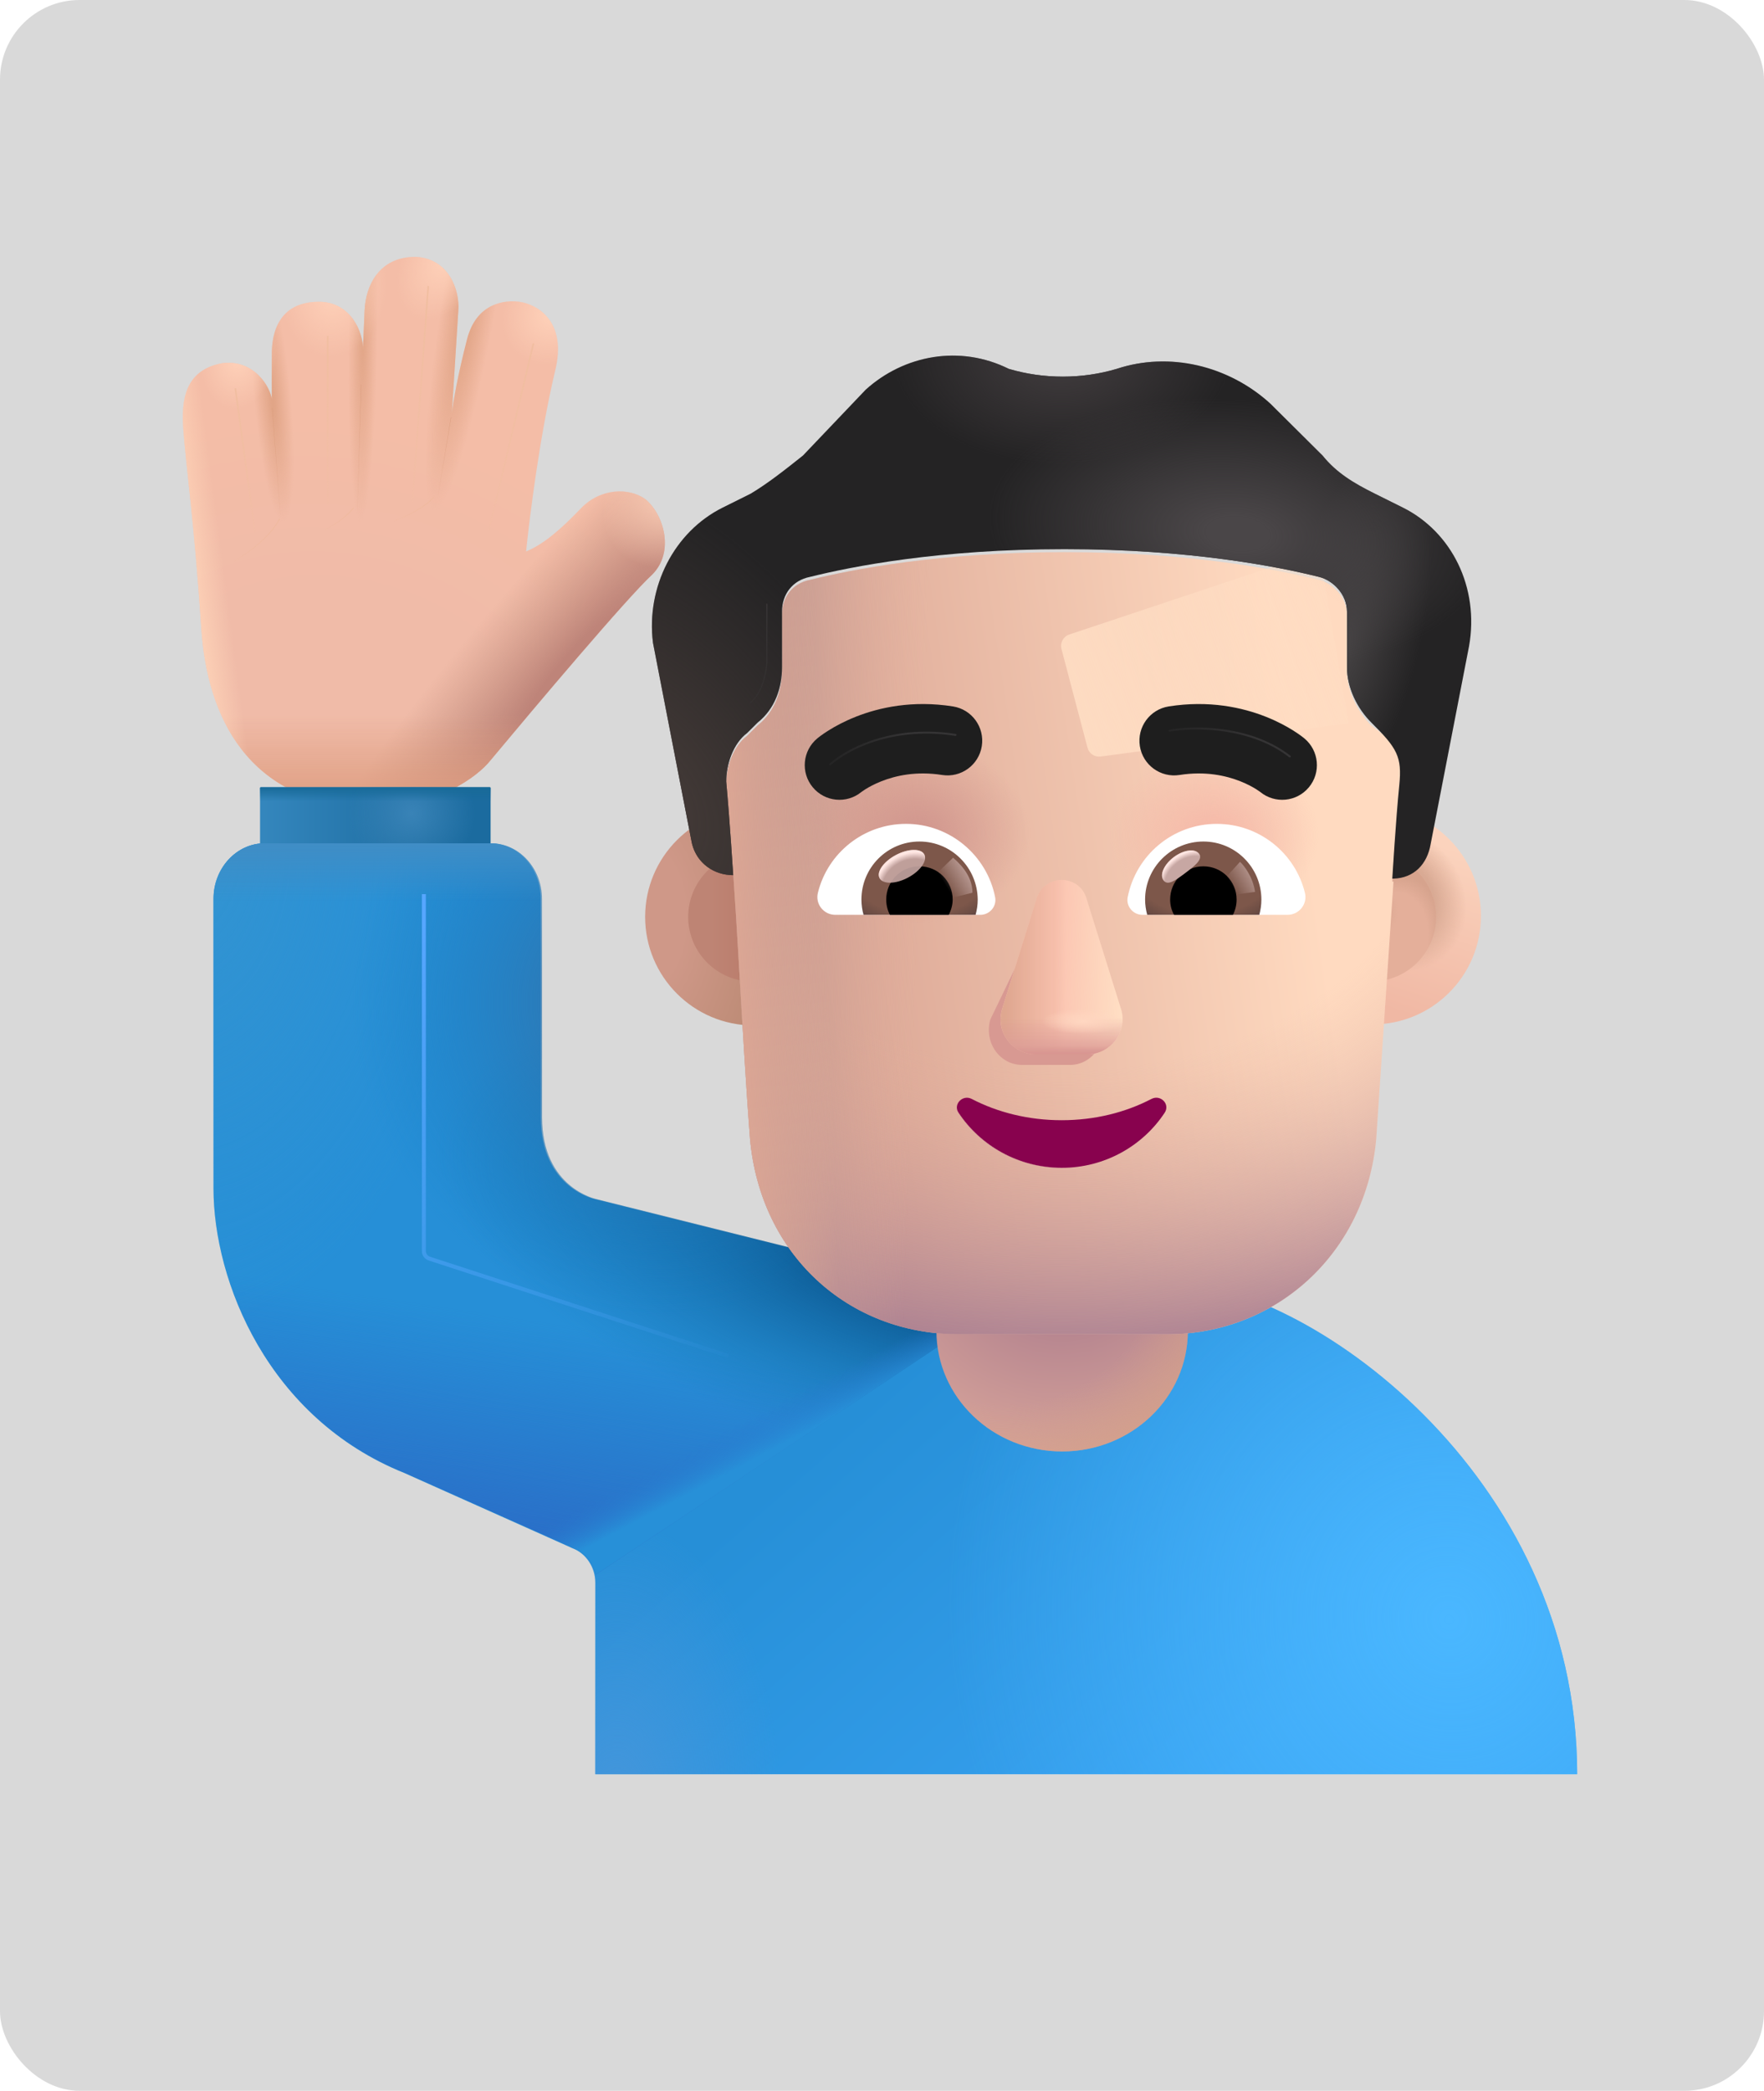 <svg width="443" height="525" viewBox="0 0 443 525" fill="none" xmlns="http://www.w3.org/2000/svg">
<rect width="443" height="525" rx="20" fill="#D9D9D9"/>
<path d="M50.536 157.637C48.818 131.212 46.669 116.96 46.025 107.579C45.541 100.535 46.347 92.916 55.8 91.197C64.018 90.177 67.939 97.41 68.261 100.274C68.225 97.517 68.261 90.931 68.261 89.21C68.261 86.309 68.368 75.782 80.078 75.782C88.346 75.782 91.303 83.857 91.088 87.652C91.232 86.256 91.4 81.969 91.572 77.93C91.825 71.972 95.031 64.331 104.57 64.503C112.788 65.04 115.473 72.935 115.097 77.93L113.486 103.604C113.808 101.026 114.893 94.463 117.299 85.181C119.706 75.9 126.946 75.284 130.458 75.782C134.941 76.417 142.554 80.745 139.374 93.292C135.593 109.19 133.019 129.654 132.123 138.463C136.581 136.636 140.955 132.79 145.897 127.633C150.838 122.477 158.089 122.37 162.171 125.431C166.844 129.459 169.345 138.731 163.813 144.263C157.454 150.107 134.54 177.331 123.154 190.938C120.003 194.949 109.447 202.969 92.431 202.969C62.138 201.68 51.986 179.923 50.536 157.637Z" fill="url(#paint0_radial_31_1497)"/>
<path d="M50.536 157.637C48.818 131.212 46.669 116.96 46.025 107.579C45.541 100.535 46.347 92.916 55.8 91.197C64.018 90.177 67.939 97.41 68.261 100.274C68.225 97.517 68.261 90.931 68.261 89.21C68.261 86.309 68.368 75.782 80.078 75.782C88.346 75.782 91.303 83.857 91.088 87.652C91.232 86.256 91.4 81.969 91.572 77.93C91.825 71.972 95.031 64.331 104.57 64.503C112.788 65.04 115.473 72.935 115.097 77.93L113.486 103.604C113.808 101.026 114.893 94.463 117.299 85.181C119.706 75.9 126.946 75.284 130.458 75.782C134.941 76.417 142.554 80.745 139.374 93.292C135.593 109.19 133.019 129.654 132.123 138.463C136.581 136.636 140.955 132.79 145.897 127.633C150.838 122.477 158.089 122.37 162.171 125.431C166.844 129.459 169.345 138.731 163.813 144.263C157.454 150.107 134.54 177.331 123.154 190.938C120.003 194.949 109.447 202.969 92.431 202.969C62.138 201.68 51.986 179.923 50.536 157.637Z" fill="url(#paint1_radial_31_1497)"/>
<path d="M50.536 157.637C48.818 131.212 46.669 116.96 46.025 107.579C45.541 100.535 46.347 92.916 55.8 91.197C64.018 90.177 67.939 97.41 68.261 100.274C68.225 97.517 68.261 90.931 68.261 89.21C68.261 86.309 68.368 75.782 80.078 75.782C88.346 75.782 91.303 83.857 91.088 87.652C91.232 86.256 91.4 81.969 91.572 77.93C91.825 71.972 95.031 64.331 104.57 64.503C112.788 65.04 115.473 72.935 115.097 77.93L113.486 103.604C113.808 101.026 114.893 94.463 117.299 85.181C119.706 75.9 126.946 75.284 130.458 75.782C134.941 76.417 142.554 80.745 139.374 93.292C135.593 109.19 133.019 129.654 132.123 138.463C136.581 136.636 140.955 132.79 145.897 127.633C150.838 122.477 158.089 122.37 162.171 125.431C166.844 129.459 169.345 138.731 163.813 144.263C157.454 150.107 134.54 177.331 123.154 190.938C120.003 194.949 109.447 202.969 92.431 202.969C62.138 201.68 51.986 179.923 50.536 157.637Z" fill="url(#paint2_linear_31_1497)"/>
<path d="M50.536 157.637C48.818 131.212 46.669 116.96 46.025 107.579C45.541 100.535 46.347 92.916 55.8 91.197C64.018 90.177 67.939 97.41 68.261 100.274C68.225 97.517 68.261 90.931 68.261 89.21C68.261 86.309 68.368 75.782 80.078 75.782C88.346 75.782 91.303 83.857 91.088 87.652C91.232 86.256 91.4 81.969 91.572 77.93C91.825 71.972 95.031 64.331 104.57 64.503C112.788 65.04 115.473 72.935 115.097 77.93L113.486 103.604C113.808 101.026 114.893 94.463 117.299 85.181C119.706 75.9 126.946 75.284 130.458 75.782C134.941 76.417 142.554 80.745 139.374 93.292C135.593 109.19 133.019 129.654 132.123 138.463C136.581 136.636 140.955 132.79 145.897 127.633C150.838 122.477 158.089 122.37 162.171 125.431C166.844 129.459 169.345 138.731 163.813 144.263C157.454 150.107 134.54 177.331 123.154 190.938C120.003 194.949 109.447 202.969 92.431 202.969C62.138 201.68 51.986 179.923 50.536 157.637Z" fill="url(#paint3_radial_31_1497)"/>
<path d="M50.536 157.637C48.818 131.212 46.669 116.96 46.025 107.579C45.541 100.535 46.347 92.916 55.8 91.197C64.018 90.177 67.939 97.41 68.261 100.274C68.225 97.517 68.261 90.931 68.261 89.21C68.261 86.309 68.368 75.782 80.078 75.782C88.346 75.782 91.303 83.857 91.088 87.652C91.232 86.256 91.4 81.969 91.572 77.93C91.825 71.972 95.031 64.331 104.57 64.503C112.788 65.04 115.473 72.935 115.097 77.93L113.486 103.604C113.808 101.026 114.893 94.463 117.299 85.181C119.706 75.9 126.946 75.284 130.458 75.782C134.941 76.417 142.554 80.745 139.374 93.292C135.593 109.19 133.019 129.654 132.123 138.463C136.581 136.636 140.955 132.79 145.897 127.633C150.838 122.477 158.089 122.37 162.171 125.431C166.844 129.459 169.345 138.731 163.813 144.263C157.454 150.107 134.54 177.331 123.154 190.938C120.003 194.949 109.447 202.969 92.431 202.969C62.138 201.68 51.986 179.923 50.536 157.637Z" fill="url(#paint4_radial_31_1497)"/>
<path d="M50.536 157.637C48.818 131.212 46.669 116.96 46.025 107.579C45.541 100.535 46.347 92.916 55.8 91.197C64.018 90.177 67.939 97.41 68.261 100.274C68.225 97.517 68.261 90.931 68.261 89.21C68.261 86.309 68.368 75.782 80.078 75.782C88.346 75.782 91.303 83.857 91.088 87.652C91.232 86.256 91.4 81.969 91.572 77.93C91.825 71.972 95.031 64.331 104.57 64.503C112.788 65.04 115.473 72.935 115.097 77.93L113.486 103.604C113.808 101.026 114.893 94.463 117.299 85.181C119.706 75.9 126.946 75.284 130.458 75.782C134.941 76.417 142.554 80.745 139.374 93.292C135.593 109.19 133.019 129.654 132.123 138.463C136.581 136.636 140.955 132.79 145.897 127.633C150.838 122.477 158.089 122.37 162.171 125.431C166.844 129.459 169.345 138.731 163.813 144.263C157.454 150.107 134.54 177.331 123.154 190.938C120.003 194.949 109.447 202.969 92.431 202.969C62.138 201.68 51.986 179.923 50.536 157.637Z" fill="url(#paint5_radial_31_1497)"/>
<path d="M50.536 157.637C48.818 131.212 46.669 116.96 46.025 107.579C45.541 100.535 46.347 92.916 55.8 91.197C64.018 90.177 67.939 97.41 68.261 100.274C68.225 97.517 68.261 90.931 68.261 89.21C68.261 86.309 68.368 75.782 80.078 75.782C88.346 75.782 91.303 83.857 91.088 87.652C91.232 86.256 91.4 81.969 91.572 77.93C91.825 71.972 95.031 64.331 104.57 64.503C112.788 65.04 115.473 72.935 115.097 77.93L113.486 103.604C113.808 101.026 114.893 94.463 117.299 85.181C119.706 75.9 126.946 75.284 130.458 75.782C134.941 76.417 142.554 80.745 139.374 93.292C135.593 109.19 133.019 129.654 132.123 138.463C136.581 136.636 140.955 132.79 145.897 127.633C150.838 122.477 158.089 122.37 162.171 125.431C166.844 129.459 169.345 138.731 163.813 144.263C157.454 150.107 134.54 177.331 123.154 190.938C120.003 194.949 109.447 202.969 92.431 202.969C62.138 201.68 51.986 179.923 50.536 157.637Z" fill="url(#paint6_radial_31_1497)"/>
<path d="M50.536 157.637C48.818 131.212 46.669 116.96 46.025 107.579C45.541 100.535 46.347 92.916 55.8 91.197C64.018 90.177 67.939 97.41 68.261 100.274C68.225 97.517 68.261 90.931 68.261 89.21C68.261 86.309 68.368 75.782 80.078 75.782C88.346 75.782 91.303 83.857 91.088 87.652C91.232 86.256 91.4 81.969 91.572 77.93C91.825 71.972 95.031 64.331 104.57 64.503C112.788 65.04 115.473 72.935 115.097 77.93L113.486 103.604C113.808 101.026 114.893 94.463 117.299 85.181C119.706 75.9 126.946 75.284 130.458 75.782C134.941 76.417 142.554 80.745 139.374 93.292C135.593 109.19 133.019 129.654 132.123 138.463C136.581 136.636 140.955 132.79 145.897 127.633C150.838 122.477 158.089 122.37 162.171 125.431C166.844 129.459 169.345 138.731 163.813 144.263C157.454 150.107 134.54 177.331 123.154 190.938C120.003 194.949 109.447 202.969 92.431 202.969C62.138 201.68 51.986 179.923 50.536 157.637Z" fill="url(#paint7_radial_31_1497)"/>
<path d="M50.536 157.637C48.818 131.212 46.669 116.96 46.025 107.579C45.541 100.535 46.347 92.916 55.8 91.197C64.018 90.177 67.939 97.41 68.261 100.274C68.225 97.517 68.261 90.931 68.261 89.21C68.261 86.309 68.368 75.782 80.078 75.782C88.346 75.782 91.303 83.857 91.088 87.652C91.232 86.256 91.4 81.969 91.572 77.93C91.825 71.972 95.031 64.331 104.57 64.503C112.788 65.04 115.473 72.935 115.097 77.93L113.486 103.604C113.808 101.026 114.893 94.463 117.299 85.181C119.706 75.9 126.946 75.284 130.458 75.782C134.941 76.417 142.554 80.745 139.374 93.292C135.593 109.19 133.019 129.654 132.123 138.463C136.581 136.636 140.955 132.79 145.897 127.633C150.838 122.477 158.089 122.37 162.171 125.431C166.844 129.459 169.345 138.731 163.813 144.263C157.454 150.107 134.54 177.331 123.154 190.938C120.003 194.949 109.447 202.969 92.431 202.969C62.138 201.68 51.986 179.923 50.536 157.637Z" fill="url(#paint8_radial_31_1497)"/>
<path d="M50.536 157.637C48.818 131.212 46.669 116.96 46.025 107.579C45.541 100.535 46.347 92.916 55.8 91.197C64.018 90.177 67.939 97.41 68.261 100.274C68.225 97.517 68.261 90.931 68.261 89.21C68.261 86.309 68.368 75.782 80.078 75.782C88.346 75.782 91.303 83.857 91.088 87.652C91.232 86.256 91.4 81.969 91.572 77.93C91.825 71.972 95.031 64.331 104.57 64.503C112.788 65.04 115.473 72.935 115.097 77.93L113.486 103.604C113.808 101.026 114.893 94.463 117.299 85.181C119.706 75.9 126.946 75.284 130.458 75.782C134.941 76.417 142.554 80.745 139.374 93.292C135.593 109.19 133.019 129.654 132.123 138.463C136.581 136.636 140.955 132.79 145.897 127.633C150.838 122.477 158.089 122.37 162.171 125.431C166.844 129.459 169.345 138.731 163.813 144.263C157.454 150.107 134.54 177.331 123.154 190.938C120.003 194.949 109.447 202.969 92.431 202.969C62.138 201.68 51.986 179.923 50.536 157.637Z" fill="url(#paint9_radial_31_1497)"/>
<path d="M50.536 157.637C48.818 131.212 46.669 116.96 46.025 107.579C45.541 100.535 46.347 92.916 55.8 91.197C64.018 90.177 67.939 97.41 68.261 100.274C68.225 97.517 68.261 90.931 68.261 89.21C68.261 86.309 68.368 75.782 80.078 75.782C88.346 75.782 91.303 83.857 91.088 87.652C91.232 86.256 91.4 81.969 91.572 77.93C91.825 71.972 95.031 64.331 104.57 64.503C112.788 65.04 115.473 72.935 115.097 77.93L113.486 103.604C113.808 101.026 114.893 94.463 117.299 85.181C119.706 75.9 126.946 75.284 130.458 75.782C134.941 76.417 142.554 80.745 139.374 93.292C135.593 109.19 133.019 129.654 132.123 138.463C136.581 136.636 140.955 132.79 145.897 127.633C150.838 122.477 158.089 122.37 162.171 125.431C166.844 129.459 169.345 138.731 163.813 144.263C157.454 150.107 134.54 177.331 123.154 190.938C120.003 194.949 109.447 202.969 92.431 202.969C62.138 201.68 51.986 179.923 50.536 157.637Z" fill="url(#paint10_radial_31_1497)"/>
<path d="M50.536 157.637C48.818 131.212 46.669 116.96 46.025 107.579C45.541 100.535 46.347 92.916 55.8 91.197C64.018 90.177 67.939 97.41 68.261 100.274C68.225 97.517 68.261 90.931 68.261 89.21C68.261 86.309 68.368 75.782 80.078 75.782C88.346 75.782 91.303 83.857 91.088 87.652C91.232 86.256 91.4 81.969 91.572 77.93C91.825 71.972 95.031 64.331 104.57 64.503C112.788 65.04 115.473 72.935 115.097 77.93L113.486 103.604C113.808 101.026 114.893 94.463 117.299 85.181C119.706 75.9 126.946 75.284 130.458 75.782C134.941 76.417 142.554 80.745 139.374 93.292C135.593 109.19 133.019 129.654 132.123 138.463C136.581 136.636 140.955 132.79 145.897 127.633C150.838 122.477 158.089 122.37 162.171 125.431C166.844 129.459 169.345 138.731 163.813 144.263C157.454 150.107 134.54 177.331 123.154 190.938C120.003 194.949 109.447 202.969 92.431 202.969C62.138 201.68 51.986 179.923 50.536 157.637Z" fill="url(#paint11_linear_31_1497)"/>
<g filter="url(#filter0_f_31_1497)">
<path d="M68.367 102.458L70.408 129.206" stroke="url(#paint12_linear_31_1497)" stroke-width="0.075" stroke-linecap="round"/>
</g>
<g filter="url(#filter1_f_31_1497)">
<path d="M90.711 96.55L89.744 128.132" stroke="url(#paint13_linear_31_1497)" stroke-width="0.075" stroke-linecap="round"/>
</g>
<g filter="url(#filter2_f_31_1497)">
<path d="M113.269 104.822L110.047 124.158" stroke="url(#paint14_linear_31_1497)" stroke-width="0.075" stroke-linecap="round"/>
</g>
<g filter="url(#filter3_f_31_1497)">
<path d="M59.1 97.5L64.041 133.701" stroke="url(#paint15_linear_31_1497)" stroke-width="0.4"/>
</g>
<g filter="url(#filter4_f_31_1497)">
<path d="M82.303 84.359V126.828" stroke="url(#paint16_linear_31_1497)" stroke-width="0.4"/>
</g>
<g filter="url(#filter5_f_31_1497)">
<path d="M107.547 71.828L103.573 126.058" stroke="url(#paint17_linear_31_1497)" stroke-width="0.4"/>
</g>
<g filter="url(#filter6_f_31_1497)">
<path d="M133.973 86.221L122.801 133.057" stroke="url(#paint18_linear_31_1497)" stroke-width="0.4"/>
</g>
<g filter="url(#filter7_f_31_1497)">
<path d="M58.993 140.791C60.497 139.932 67.479 135.581 70.165 130.371" stroke="url(#paint19_linear_31_1497)" stroke-width="0.2" stroke-linecap="round"/>
</g>
<g filter="url(#filter8_f_31_1497)">
<path d="M88.791 127.515C86.996 129.779 84.217 131.637 81.664 133.006" stroke="url(#paint20_linear_31_1497)" stroke-width="0.2" stroke-linecap="round"/>
</g>
<g filter="url(#filter9_f_31_1497)">
<path d="M108.852 124.879C107.058 127.143 101.961 129.832 99.061 130.692" stroke="url(#paint21_linear_31_1497)" stroke-width="0.2" stroke-linecap="round"/>
</g>
<path d="M65.305 197.878C65.305 197.767 65.395 197.678 65.505 197.678H123.006C123.116 197.678 123.206 197.767 123.206 197.878V223.996H65.305V197.878Z" fill="url(#paint22_linear_31_1497)"/>
<path d="M65.305 197.878C65.305 197.767 65.395 197.678 65.505 197.678H123.006C123.116 197.678 123.206 197.767 123.206 197.878V223.996H65.305V197.878Z" fill="url(#paint23_radial_31_1497)"/>
<path d="M65.305 197.878C65.305 197.767 65.395 197.678 65.505 197.678H123.006C123.116 197.678 123.206 197.767 123.206 197.878V223.996H65.305V197.878Z" fill="url(#paint24_linear_31_1497)"/>
<path d="M280.011 321.75H293.342C327.589 321.75 396.082 369.875 396.082 445.5H149.506V397.375C149.506 393.571 147.176 390.049 143.811 388.78L101.56 369.875C67.314 356.125 53.615 321.75 53.615 298.403V225.699C53.615 217.95 59.439 211.75 66.428 211.75L122.994 211.75C130.112 211.75 135.807 218.091 135.807 225.699V280.5C135.807 298.403 149.506 301.125 149.506 301.125L231.698 321.75H280.011Z" fill="url(#paint25_linear_31_1497)"/>
<path d="M280.011 321.75H293.342C327.589 321.75 396.082 369.875 396.082 445.5H149.506V397.375C149.506 393.571 147.176 390.049 143.811 388.78L101.56 369.875C67.314 356.125 53.615 321.75 53.615 298.403V225.699C53.615 217.95 59.439 211.75 66.428 211.75L122.994 211.75C130.112 211.75 135.807 218.091 135.807 225.699V280.5C135.807 298.403 149.506 301.125 149.506 301.125L231.698 321.75H280.011Z" fill="url(#paint26_radial_31_1497)"/>
<path d="M280.011 321.75H293.342C327.589 321.75 396.082 369.875 396.082 445.5H149.506V397.375C149.506 393.571 147.176 390.049 143.811 388.78L101.56 369.875C67.314 356.125 53.615 321.75 53.615 298.403V225.699C53.615 217.95 59.439 211.75 66.428 211.75L122.994 211.75C130.112 211.75 135.807 218.091 135.807 225.699V280.5C135.807 298.403 149.506 301.125 149.506 301.125L231.698 321.75H280.011Z" fill="url(#paint27_radial_31_1497)"/>
<path d="M257.913 323.254L149.649 395.377C148.997 392.386 146.924 389.822 144.149 388.78L101.74 369.875C67.365 356.125 53.615 321.75 53.615 298.403V225.699C53.615 217.95 59.461 211.75 66.476 211.75L123.253 211.75C130.399 211.75 136.115 218.091 136.115 225.699V280.5C136.115 298.403 149.865 301.125 149.865 301.125L232.365 321.75L257.913 323.254Z" fill="url(#paint28_linear_31_1497)"/>
<path d="M257.913 323.254L149.649 395.377C148.997 392.386 146.924 389.822 144.149 388.78L101.74 369.875C67.365 356.125 53.615 321.75 53.615 298.403V225.699C53.615 217.95 59.461 211.75 66.476 211.75L123.253 211.75C130.399 211.75 136.115 218.091 136.115 225.699V280.5C136.115 298.403 149.865 301.125 149.865 301.125L232.365 321.75L257.913 323.254Z" fill="url(#paint29_radial_31_1497)"/>
<path d="M257.913 323.254L149.649 395.377C148.997 392.386 146.924 389.822 144.149 388.78L101.74 369.875C67.365 356.125 53.615 321.75 53.615 298.403V225.699C53.615 217.95 59.461 211.75 66.476 211.75L123.253 211.75C130.399 211.75 136.115 218.091 136.115 225.699V280.5C136.115 298.403 149.865 301.125 149.865 301.125L232.365 321.75L257.913 323.254Z" fill="url(#paint30_radial_31_1497)"/>
<path d="M257.913 323.254L149.649 395.377C148.997 392.386 146.924 389.822 144.149 388.78L101.74 369.875C67.365 356.125 53.615 321.75 53.615 298.403V225.699C53.615 217.95 59.461 211.75 66.476 211.75L123.253 211.75C130.399 211.75 136.115 218.091 136.115 225.699V280.5C136.115 298.403 149.865 301.125 149.865 301.125L232.365 321.75L257.913 323.254Z" fill="url(#paint31_radial_31_1497)"/>
<path d="M257.913 323.254L149.649 395.377C148.997 392.386 146.924 389.822 144.149 388.78L101.74 369.875C67.365 356.125 53.615 321.75 53.615 298.403V225.699C53.615 217.95 59.461 211.75 66.476 211.75L123.253 211.75C130.399 211.75 136.115 218.091 136.115 225.699V280.5C136.115 298.403 149.865 301.125 149.865 301.125L232.365 321.75L257.913 323.254Z" fill="url(#paint32_linear_31_1497)"/>
<path d="M257.913 323.254L149.649 395.377C148.997 392.386 146.924 389.822 144.149 388.78L101.74 369.875C67.365 356.125 53.615 321.75 53.615 298.403V225.699C53.615 217.95 59.461 211.75 66.476 211.75L123.253 211.75C130.399 211.75 136.115 218.091 136.115 225.699V280.5C136.115 298.403 149.865 301.125 149.865 301.125L232.365 321.75L257.913 323.254Z" fill="url(#paint33_linear_31_1497)"/>
<path d="M266.741 364.454C249.309 364.454 235.168 350.904 235.168 334.2V298.457C235.168 281.753 249.309 268.204 266.741 268.204C284.173 268.204 298.313 281.753 298.313 298.457V334.2C298.313 350.904 284.173 364.454 266.741 364.454Z" fill="url(#paint34_radial_31_1497)"/>
<path d="M266.741 364.454C249.309 364.454 235.168 350.904 235.168 334.2V298.457C235.168 281.753 249.309 268.204 266.741 268.204C284.173 268.204 298.313 281.753 298.313 298.457V334.2C298.313 350.904 284.173 364.454 266.741 364.454Z" fill="url(#paint35_radial_31_1497)"/>
<g filter="url(#filter10_f_31_1497)">
<path d="M106.448 224.508L106.445 314.128C106.445 314.994 107.002 315.761 107.825 316.03L182.929 340.502" stroke="url(#paint36_linear_31_1497)"/>
</g>
<g filter="url(#filter11_i_31_1497)">
<circle cx="189.075" cy="230.228" r="27.258" fill="url(#paint37_radial_31_1497)"/>
</g>
<g filter="url(#filter12_f_31_1497)">
<circle cx="189.077" cy="230.228" r="16.245" fill="url(#paint38_linear_31_1497)"/>
</g>
<g filter="url(#filter13_i_31_1497)">
<circle cx="344.406" cy="230.228" r="27.258" fill="url(#paint39_linear_31_1497)"/>
<circle cx="344.406" cy="230.228" r="27.258" fill="url(#paint40_radial_31_1497)"/>
</g>
<g filter="url(#filter14_f_31_1497)">
<circle cx="344.406" cy="230.228" r="16.245" fill="#E4AF9A"/>
<circle cx="344.406" cy="230.228" r="16.245" fill="url(#paint41_radial_31_1497)"/>
<circle cx="344.406" cy="230.228" r="16.245" fill="url(#paint42_radial_31_1497)"/>
</g>
<g filter="url(#filter15_i_31_1497)">
<path d="M182.38 196.739C182.38 192.385 184.132 187.16 187.635 184.548L190.262 181.935C194.641 178.452 196.393 173.227 196.393 168.002V154.069C196.393 149.715 199.02 146.232 203.399 145.361C213.909 142.748 235.804 138.394 267.333 138.394C298.862 138.394 320.757 142.748 331.266 145.361C334.77 146.232 338.273 149.715 338.273 154.069V168.002C338.273 173.227 340.9 178.452 344.403 181.935C352.601 187.68 352.091 190.839 351.41 197.61C350.534 206.318 349.658 221.122 349.658 221.122C349.757 221.122 349.856 221.121 349.954 221.118L345.613 285.75C342.992 314.643 320.278 334.781 293.195 334.781H240.778C212.822 334.781 190.981 314.643 188.36 285.75C186.084 256.092 185.087 226.346 182.38 196.739Z" fill="url(#paint43_linear_31_1497)"/>
<path d="M182.38 196.739C182.38 192.385 184.132 187.16 187.635 184.548L190.262 181.935C194.641 178.452 196.393 173.227 196.393 168.002V154.069C196.393 149.715 199.02 146.232 203.399 145.361C213.909 142.748 235.804 138.394 267.333 138.394C298.862 138.394 320.757 142.748 331.266 145.361C334.77 146.232 338.273 149.715 338.273 154.069V168.002C338.273 173.227 340.9 178.452 344.403 181.935C352.601 187.68 352.091 190.839 351.41 197.61C350.534 206.318 349.658 221.122 349.658 221.122C349.757 221.122 349.856 221.121 349.954 221.118L345.613 285.75C342.992 314.643 320.278 334.781 293.195 334.781H240.778C212.822 334.781 190.981 314.643 188.36 285.75C186.084 256.092 185.087 226.346 182.38 196.739Z" fill="url(#paint44_radial_31_1497)"/>
<path d="M182.38 196.739C182.38 192.385 184.132 187.16 187.635 184.548L190.262 181.935C194.641 178.452 196.393 173.227 196.393 168.002V154.069C196.393 149.715 199.02 146.232 203.399 145.361C213.909 142.748 235.804 138.394 267.333 138.394C298.862 138.394 320.757 142.748 331.266 145.361C334.77 146.232 338.273 149.715 338.273 154.069V168.002C338.273 173.227 340.9 178.452 344.403 181.935C352.601 187.68 352.091 190.839 351.41 197.61C350.534 206.318 349.658 221.122 349.658 221.122C349.757 221.122 349.856 221.121 349.954 221.118L345.613 285.75C342.992 314.643 320.278 334.781 293.195 334.781H240.778C212.822 334.781 190.981 314.643 188.36 285.75C186.084 256.092 185.087 226.346 182.38 196.739Z" fill="url(#paint45_linear_31_1497)"/>
<path d="M182.38 196.739C182.38 192.385 184.132 187.16 187.635 184.548L190.262 181.935C194.641 178.452 196.393 173.227 196.393 168.002V154.069C196.393 149.715 199.02 146.232 203.399 145.361C213.909 142.748 235.804 138.394 267.333 138.394C298.862 138.394 320.757 142.748 331.266 145.361C334.77 146.232 338.273 149.715 338.273 154.069V168.002C338.273 173.227 340.9 178.452 344.403 181.935C352.601 187.68 352.091 190.839 351.41 197.61C350.534 206.318 349.658 221.122 349.658 221.122C349.757 221.122 349.856 221.121 349.954 221.118L345.613 285.75C342.992 314.643 320.278 334.781 293.195 334.781H240.778C212.822 334.781 190.981 314.643 188.36 285.75C186.084 256.092 185.087 226.346 182.38 196.739Z" fill="url(#paint46_linear_31_1497)"/>
<path d="M182.38 196.739C182.38 192.385 184.132 187.16 187.635 184.548L190.262 181.935C194.641 178.452 196.393 173.227 196.393 168.002V154.069C196.393 149.715 199.02 146.232 203.399 145.361C213.909 142.748 235.804 138.394 267.333 138.394C298.862 138.394 320.757 142.748 331.266 145.361C334.77 146.232 338.273 149.715 338.273 154.069V168.002C338.273 173.227 340.9 178.452 344.403 181.935C352.601 187.68 352.091 190.839 351.41 197.61C350.534 206.318 349.658 221.122 349.658 221.122C349.757 221.122 349.856 221.121 349.954 221.118L345.613 285.75C342.992 314.643 320.278 334.781 293.195 334.781H240.778C212.822 334.781 190.981 314.643 188.36 285.75C186.084 256.092 185.087 226.346 182.38 196.739Z" fill="url(#paint47_radial_31_1497)"/>
<path d="M182.38 196.739C182.38 192.385 184.132 187.16 187.635 184.548L190.262 181.935C194.641 178.452 196.393 173.227 196.393 168.002V154.069C196.393 149.715 199.02 146.232 203.399 145.361C213.909 142.748 235.804 138.394 267.333 138.394C298.862 138.394 320.757 142.748 331.266 145.361C334.77 146.232 338.273 149.715 338.273 154.069V168.002C338.273 173.227 340.9 178.452 344.403 181.935C352.601 187.68 352.091 190.839 351.41 197.61C350.534 206.318 349.658 221.122 349.658 221.122C349.757 221.122 349.856 221.121 349.954 221.118L345.613 285.75C342.992 314.643 320.278 334.781 293.195 334.781H240.778C212.822 334.781 190.981 314.643 188.36 285.75C186.084 256.092 185.087 226.346 182.38 196.739Z" fill="url(#paint48_radial_31_1497)"/>
</g>
<g filter="url(#filter16_f_31_1497)">
<path d="M266.569 162.94L273.112 187.756C273.497 189.218 274.911 190.165 276.411 189.964L338.7 181.624L331.313 138.394L268.521 159.329C267.02 159.829 266.166 161.41 266.569 162.94Z" fill="url(#paint49_linear_31_1497)"/>
</g>
<g filter="url(#filter17_i_31_1497)">
<path d="M345.278 124.462L352.284 127.946C364.546 134.041 371.552 147.974 368.925 162.778L359.291 212.415C358.432 217.541 355.043 220.991 349.953 221.119C349.855 221.122 349.756 221.122 349.657 221.122C349.657 221.122 350.533 206.318 351.409 197.61C352.12 190.539 350.885 188.382 344.402 181.936C340.899 178.452 338.272 173.228 338.272 168.003V154.07C338.272 149.716 334.768 146.232 331.265 145.361C320.756 142.749 298.861 138.395 267.332 138.395C235.803 138.395 213.908 142.749 203.398 145.361C199.019 146.232 196.392 149.716 196.392 154.07V168.003C196.392 173.228 194.64 178.452 190.261 181.936L187.634 184.548C184.13 187.161 182.379 192.385 182.379 196.74C183.255 206.318 184.13 220.251 184.13 220.251C183.861 220.251 183.594 220.242 183.329 220.224C178.436 219.89 174.452 216.501 173.621 211.544L163.987 161.907C162.235 147.974 169.242 134.041 181.503 127.946L188.509 124.462C192.888 121.85 197.267 118.367 201.646 114.884L217.411 98.338C227.045 89.63 241.058 87.017 253.319 93.113C262.077 95.726 271.711 95.726 280.469 93.113C293.606 88.759 308.494 92.242 319.004 101.821L332.141 114.883C335.644 119.238 340.023 121.85 345.278 124.462Z" fill="#242324"/>
<path d="M345.278 124.462L352.284 127.946C364.546 134.041 371.552 147.974 368.925 162.778L359.291 212.415C358.432 217.541 355.043 220.991 349.953 221.119C349.855 221.122 349.756 221.122 349.657 221.122C349.657 221.122 350.533 206.318 351.409 197.61C352.12 190.539 350.885 188.382 344.402 181.936C340.899 178.452 338.272 173.228 338.272 168.003V154.07C338.272 149.716 334.768 146.232 331.265 145.361C320.756 142.749 298.861 138.395 267.332 138.395C235.803 138.395 213.908 142.749 203.398 145.361C199.019 146.232 196.392 149.716 196.392 154.07V168.003C196.392 173.228 194.64 178.452 190.261 181.936L187.634 184.548C184.13 187.161 182.379 192.385 182.379 196.74C183.255 206.318 184.13 220.251 184.13 220.251C183.861 220.251 183.594 220.242 183.329 220.224C178.436 219.89 174.452 216.501 173.621 211.544L163.987 161.907C162.235 147.974 169.242 134.041 181.503 127.946L188.509 124.462C192.888 121.85 197.267 118.367 201.646 114.884L217.411 98.338C227.045 89.63 241.058 87.017 253.319 93.113C262.077 95.726 271.711 95.726 280.469 93.113C293.606 88.759 308.494 92.242 319.004 101.821L332.141 114.883C335.644 119.238 340.023 121.85 345.278 124.462Z" fill="url(#paint50_radial_31_1497)"/>
<path d="M345.278 124.462L352.284 127.946C364.546 134.041 371.552 147.974 368.925 162.778L359.291 212.415C358.432 217.541 355.043 220.991 349.953 221.119C349.855 221.122 349.756 221.122 349.657 221.122C349.657 221.122 350.533 206.318 351.409 197.61C352.12 190.539 350.885 188.382 344.402 181.936C340.899 178.452 338.272 173.228 338.272 168.003V154.07C338.272 149.716 334.768 146.232 331.265 145.361C320.756 142.749 298.861 138.395 267.332 138.395C235.803 138.395 213.908 142.749 203.398 145.361C199.019 146.232 196.392 149.716 196.392 154.07V168.003C196.392 173.228 194.64 178.452 190.261 181.936L187.634 184.548C184.13 187.161 182.379 192.385 182.379 196.74C183.255 206.318 184.13 220.251 184.13 220.251C183.861 220.251 183.594 220.242 183.329 220.224C178.436 219.89 174.452 216.501 173.621 211.544L163.987 161.907C162.235 147.974 169.242 134.041 181.503 127.946L188.509 124.462C192.888 121.85 197.267 118.367 201.646 114.884L217.411 98.338C227.045 89.63 241.058 87.017 253.319 93.113C262.077 95.726 271.711 95.726 280.469 93.113C293.606 88.759 308.494 92.242 319.004 101.821L332.141 114.883C335.644 119.238 340.023 121.85 345.278 124.462Z" fill="url(#paint51_radial_31_1497)"/>
<path d="M345.278 124.462L352.284 127.946C364.546 134.041 371.552 147.974 368.925 162.778L359.291 212.415C358.432 217.541 355.043 220.991 349.953 221.119C349.855 221.122 349.756 221.122 349.657 221.122C349.657 221.122 350.533 206.318 351.409 197.61C352.12 190.539 350.885 188.382 344.402 181.936C340.899 178.452 338.272 173.228 338.272 168.003V154.07C338.272 149.716 334.768 146.232 331.265 145.361C320.756 142.749 298.861 138.395 267.332 138.395C235.803 138.395 213.908 142.749 203.398 145.361C199.019 146.232 196.392 149.716 196.392 154.07V168.003C196.392 173.228 194.64 178.452 190.261 181.936L187.634 184.548C184.13 187.161 182.379 192.385 182.379 196.74C183.255 206.318 184.13 220.251 184.13 220.251C183.861 220.251 183.594 220.242 183.329 220.224C178.436 219.89 174.452 216.501 173.621 211.544L163.987 161.907C162.235 147.974 169.242 134.041 181.503 127.946L188.509 124.462C192.888 121.85 197.267 118.367 201.646 114.884L217.411 98.338C227.045 89.63 241.058 87.017 253.319 93.113C262.077 95.726 271.711 95.726 280.469 93.113C293.606 88.759 308.494 92.242 319.004 101.821L332.141 114.883C335.644 119.238 340.023 121.85 345.278 124.462Z" fill="url(#paint52_radial_31_1497)"/>
<path d="M345.278 124.462L352.284 127.946C364.546 134.041 371.552 147.974 368.925 162.778L359.291 212.415C358.432 217.541 355.043 220.991 349.953 221.119C349.855 221.122 349.756 221.122 349.657 221.122C349.657 221.122 350.533 206.318 351.409 197.61C352.12 190.539 350.885 188.382 344.402 181.936C340.899 178.452 338.272 173.228 338.272 168.003V154.07C338.272 149.716 334.768 146.232 331.265 145.361C320.756 142.749 298.861 138.395 267.332 138.395C235.803 138.395 213.908 142.749 203.398 145.361C199.019 146.232 196.392 149.716 196.392 154.07V168.003C196.392 173.228 194.64 178.452 190.261 181.936L187.634 184.548C184.13 187.161 182.379 192.385 182.379 196.74C183.255 206.318 184.13 220.251 184.13 220.251C183.861 220.251 183.594 220.242 183.329 220.224C178.436 219.89 174.452 216.501 173.621 211.544L163.987 161.907C162.235 147.974 169.242 134.041 181.503 127.946L188.509 124.462C192.888 121.85 197.267 118.367 201.646 114.884L217.411 98.338C227.045 89.63 241.058 87.017 253.319 93.113C262.077 95.726 271.711 95.726 280.469 93.113C293.606 88.759 308.494 92.242 319.004 101.821L332.141 114.883C335.644 119.238 340.023 121.85 345.278 124.462Z" fill="url(#paint53_radial_31_1497)"/>
</g>
<g filter="url(#filter18_f_31_1497)">
<path d="M262.101 228.232L248.707 255.983C247.047 261.691 251.032 267.399 256.677 267.399H268.714C274.359 267.399 278.343 261.603 276.683 255.983L268.548 228.232C266.804 222.085 263.928 222.085 262.101 228.232Z" fill="#D89992"/>
</g>
<g filter="url(#filter19_f_31_1497)">
<path d="M260.357 225.57L251.681 253.321C249.911 259.029 254.16 264.737 260.18 264.737H273.016C279.036 264.737 283.286 258.941 281.515 253.321L272.839 225.57C270.98 219.423 262.305 219.423 260.357 225.57Z" fill="#FBC4B1"/>
<path d="M260.357 225.57L251.681 253.321C249.911 259.029 254.16 264.737 260.18 264.737H273.016C279.036 264.737 283.286 258.941 281.515 253.321L272.839 225.57C270.98 219.423 262.305 219.423 260.357 225.57Z" fill="url(#paint54_linear_31_1497)"/>
<path d="M260.357 225.57L251.681 253.321C249.911 259.029 254.16 264.737 260.18 264.737H273.016C279.036 264.737 283.286 258.941 281.515 253.321L272.839 225.57C270.98 219.423 262.305 219.423 260.357 225.57Z" fill="url(#paint55_linear_31_1497)"/>
<path d="M260.357 225.57L251.681 253.321C249.911 259.029 254.16 264.737 260.18 264.737H273.016C279.036 264.737 283.286 258.941 281.515 253.321L272.839 225.57C270.98 219.423 262.305 219.423 260.357 225.57Z" fill="url(#paint56_linear_31_1497)"/>
<path d="M260.357 225.57L251.681 253.321C249.911 259.029 254.16 264.737 260.18 264.737H273.016C279.036 264.737 283.286 258.941 281.515 253.321L272.839 225.57C270.98 219.423 262.305 219.423 260.357 225.57Z" fill="url(#paint57_radial_31_1497)"/>
</g>
<path d="M260.357 225.57L251.681 253.321C249.911 259.029 254.16 264.737 260.18 264.737H273.016C279.036 264.737 283.286 258.941 281.515 253.321L272.839 225.57C270.98 219.423 262.305 219.423 260.357 225.57Z" fill="url(#paint58_linear_31_1497)"/>
<path d="M244.005 275.926L244.005 275.926L244.004 275.926C242.864 275.346 241.681 275.699 240.963 276.454C240.246 277.21 239.99 278.373 240.709 279.411C246.186 287.71 255.728 293.242 266.597 293.242C277.467 293.242 287.009 287.709 292.485 279.41C293.204 278.332 292.95 277.169 292.231 276.424C291.513 275.678 290.33 275.347 289.19 275.926L289.19 275.926C282.653 279.334 274.956 281.282 266.597 281.282C258.321 281.282 250.542 279.334 244.005 275.926Z" fill="#88024E" stroke="url(#paint59_linear_31_1497)" stroke-width="0.1"/>
<g filter="url(#filter20_i_31_1497)">
<path d="M327.329 185.817L327.309 185.801L327.278 185.776L327.205 185.716L327.009 185.56C326.857 185.441 326.661 185.291 326.422 185.116C325.946 184.767 325.296 184.315 324.481 183.805C322.855 182.787 320.547 181.518 317.628 180.364C311.766 178.046 303.396 176.18 293.256 177.781C288.502 178.531 285.257 182.993 286.007 187.747C286.758 192.501 291.22 195.746 295.974 194.995C302.469 193.97 307.67 195.167 311.22 196.571C313.007 197.277 314.365 198.033 315.229 198.574C315.659 198.844 315.96 199.056 316.123 199.175C316.191 199.225 316.234 199.258 316.252 199.272C319.948 202.285 325.39 201.768 328.451 198.095C331.532 194.398 331.026 188.898 327.329 185.817Z" fill="#1E1E1E"/>
</g>
<g filter="url(#filter21_i_31_1497)">
<path d="M204.984 185.823L204.997 185.812L205.011 185.801L205.041 185.776L205.114 185.716L205.31 185.56C205.462 185.441 205.658 185.291 205.897 185.116C206.374 184.767 207.024 184.315 207.839 183.805C209.464 182.787 211.772 181.518 214.692 180.364C220.553 178.046 228.923 176.18 239.064 177.781C243.817 178.531 247.062 182.993 246.312 187.747C245.561 192.501 241.099 195.746 236.346 194.995C229.851 193.97 224.65 195.167 221.099 196.571C219.313 197.277 217.954 198.033 217.09 198.574C216.66 198.844 216.359 199.056 216.197 199.175C216.129 199.224 216.086 199.258 216.067 199.272C212.371 202.285 206.929 201.768 203.869 198.095C200.788 194.398 201.287 188.903 204.984 185.823Z" fill="#1E1E1E"/>
</g>
<path d="M305.584 206.869C316.245 206.869 325.251 214.219 327.701 224.152C328.429 227 326.244 229.715 323.33 229.715H286.91C284.592 229.715 282.738 227.596 283.202 225.278C285.254 214.815 294.459 206.869 305.584 206.869Z" fill="white"/>
<path d="M302.207 211.305C310.286 211.305 316.776 217.861 316.776 225.873C316.776 227.198 316.577 228.522 316.246 229.714H288.103C287.772 228.456 287.573 227.198 287.573 225.873C287.573 217.861 294.129 211.305 302.207 211.305Z" fill="url(#paint60_radial_31_1497)"/>
<path d="M293.864 225.874C293.864 221.239 297.572 217.531 302.207 217.531C306.843 217.531 310.551 221.239 310.551 225.874C310.551 227.265 310.22 228.589 309.624 229.715H294.857C294.195 228.589 293.864 227.265 293.864 225.874Z" fill="black"/>
<g filter="url(#filter22_f_31_1497)">
<path d="M301.136 214.386C302.174 215.774 300.005 217.466 297.538 219.311C295.071 221.155 293.241 222.453 292.203 221.065C291.165 219.677 292.324 217.056 294.791 215.212C297.257 213.368 300.098 212.998 301.136 214.386Z" fill="#C7A7A3"/>
<path d="M301.136 214.386C302.174 215.774 300.005 217.466 297.538 219.311C295.071 221.155 293.241 222.453 292.203 221.065C291.165 219.677 292.324 217.056 294.791 215.212C297.257 213.368 300.098 212.998 301.136 214.386Z" fill="url(#paint61_radial_31_1497)"/>
</g>
<g filter="url(#filter23_f_31_1497)">
<path d="M315.183 223.956C314.645 220.19 312.441 217.351 311.406 216.403L307.164 221.059L309.078 224.784L315.183 223.956Z" fill="url(#paint62_linear_31_1497)"/>
</g>
<path d="M227.526 206.867C216.864 206.867 207.857 214.218 205.407 224.151C204.679 226.999 206.864 229.714 209.778 229.714H246.2C248.518 229.714 250.372 227.595 249.909 225.277C247.856 214.814 238.585 206.867 227.526 206.867Z" fill="white"/>
<path d="M230.903 211.305C222.824 211.305 216.334 217.861 216.334 225.874C216.334 227.199 216.533 228.523 216.864 229.715H245.008C245.339 228.457 245.538 227.199 245.538 225.874C245.472 217.861 238.982 211.305 230.903 211.305Z" fill="url(#paint63_radial_31_1497)"/>
<path d="M239.247 225.873C239.247 221.238 235.539 217.529 230.903 217.529C226.268 217.529 222.559 221.238 222.559 225.873C222.559 227.264 222.89 228.588 223.486 229.714H238.254C238.85 228.588 239.247 227.264 239.247 225.873Z" fill="black"/>
<g filter="url(#filter24_f_31_1497)">
<path d="M244.212 224.162C244.212 219.454 240.384 216.316 239.349 215.367L234.641 219.92L237.538 225.818L244.212 224.162Z" fill="url(#paint64_linear_31_1497)"/>
</g>
<g filter="url(#filter25_f_31_1497)">
<ellipse cx="226.507" cy="217.53" rx="6.36" ry="3.219" transform="rotate(-27.914 226.507 217.53)" fill="#C7A7A3" fill-opacity="0.9"/>
<ellipse cx="226.507" cy="217.53" rx="6.36" ry="3.219" transform="rotate(-27.914 226.507 217.53)" fill="url(#paint65_radial_31_1497)"/>
</g>
<g filter="url(#filter26_f_31_1497)">
<path d="M293.711 183.457C300.733 182.228 314.427 182.579 323.907 189.953" stroke="url(#paint66_linear_31_1497)" stroke-width="0.5" stroke-linecap="round"/>
</g>
<g filter="url(#filter27_f_31_1497)">
<path d="M208.49 191.924C213.832 187.203 225.496 182.231 239.956 184.536" stroke="url(#paint67_linear_31_1497)" stroke-width="0.5" stroke-linecap="round"/>
</g>
<g filter="url(#filter28_f_31_1497)">
<path d="M192.587 151.671V166.326C192.459 168.752 191.437 174.18 188.372 176.479" stroke="url(#paint68_linear_31_1497)" stroke-width="0.25" stroke-linecap="round"/>
</g>
<defs>
<filter id="filter0_f_31_1497" x="68.23" y="102.321" width="2.316" height="27.023" filterUnits="userSpaceOnUse" color-interpolation-filters="sRGB">
<feFlood flood-opacity="0" result="BackgroundImageFix"/>
<feBlend mode="normal" in="SourceGraphic" in2="BackgroundImageFix" result="shape"/>
<feGaussianBlur stdDeviation="0.05" result="effect1_foregroundBlur_31_1497"/>
</filter>
<filter id="filter1_f_31_1497" x="89.606" y="96.413" width="1.242" height="31.857" filterUnits="userSpaceOnUse" color-interpolation-filters="sRGB">
<feFlood flood-opacity="0" result="BackgroundImageFix"/>
<feBlend mode="normal" in="SourceGraphic" in2="BackgroundImageFix" result="shape"/>
<feGaussianBlur stdDeviation="0.05" result="effect1_foregroundBlur_31_1497"/>
</filter>
<filter id="filter2_f_31_1497" x="109.909" y="104.684" width="3.498" height="19.611" filterUnits="userSpaceOnUse" color-interpolation-filters="sRGB">
<feFlood flood-opacity="0" result="BackgroundImageFix"/>
<feBlend mode="normal" in="SourceGraphic" in2="BackgroundImageFix" result="shape"/>
<feGaussianBlur stdDeviation="0.05" result="effect1_foregroundBlur_31_1497"/>
</filter>
<filter id="filter3_f_31_1497" x="58.502" y="97.073" width="6.138" height="37.055" filterUnits="userSpaceOnUse" color-interpolation-filters="sRGB">
<feFlood flood-opacity="0" result="BackgroundImageFix"/>
<feBlend mode="normal" in="SourceGraphic" in2="BackgroundImageFix" result="shape"/>
<feGaussianBlur stdDeviation="0.2" result="effect1_foregroundBlur_31_1497"/>
</filter>
<filter id="filter4_f_31_1497" x="81.703" y="83.96" width="1.2" height="43.268" filterUnits="userSpaceOnUse" color-interpolation-filters="sRGB">
<feFlood flood-opacity="0" result="BackgroundImageFix"/>
<feBlend mode="normal" in="SourceGraphic" in2="BackgroundImageFix" result="shape"/>
<feGaussianBlur stdDeviation="0.2" result="effect1_foregroundBlur_31_1497"/>
</filter>
<filter id="filter5_f_31_1497" x="102.973" y="71.413" width="5.174" height="55.059" filterUnits="userSpaceOnUse" color-interpolation-filters="sRGB">
<feFlood flood-opacity="0" result="BackgroundImageFix"/>
<feBlend mode="normal" in="SourceGraphic" in2="BackgroundImageFix" result="shape"/>
<feGaussianBlur stdDeviation="0.2" result="effect1_foregroundBlur_31_1497"/>
</filter>
<filter id="filter6_f_31_1497" x="122.207" y="85.775" width="12.361" height="47.729" filterUnits="userSpaceOnUse" color-interpolation-filters="sRGB">
<feFlood flood-opacity="0" result="BackgroundImageFix"/>
<feBlend mode="normal" in="SourceGraphic" in2="BackgroundImageFix" result="shape"/>
<feGaussianBlur stdDeviation="0.2" result="effect1_foregroundBlur_31_1497"/>
</filter>
<filter id="filter7_f_31_1497" x="58.693" y="130.071" width="11.772" height="11.02" filterUnits="userSpaceOnUse" color-interpolation-filters="sRGB">
<feFlood flood-opacity="0" result="BackgroundImageFix"/>
<feBlend mode="normal" in="SourceGraphic" in2="BackgroundImageFix" result="shape"/>
<feGaussianBlur stdDeviation="0.1" result="effect1_foregroundBlur_31_1497"/>
</filter>
<filter id="filter8_f_31_1497" x="81.364" y="127.215" width="7.727" height="6.091" filterUnits="userSpaceOnUse" color-interpolation-filters="sRGB">
<feFlood flood-opacity="0" result="BackgroundImageFix"/>
<feBlend mode="normal" in="SourceGraphic" in2="BackgroundImageFix" result="shape"/>
<feGaussianBlur stdDeviation="0.1" result="effect1_foregroundBlur_31_1497"/>
</filter>
<filter id="filter9_f_31_1497" x="98.761" y="124.579" width="10.392" height="6.413" filterUnits="userSpaceOnUse" color-interpolation-filters="sRGB">
<feFlood flood-opacity="0" result="BackgroundImageFix"/>
<feBlend mode="normal" in="SourceGraphic" in2="BackgroundImageFix" result="shape"/>
<feGaussianBlur stdDeviation="0.1" result="effect1_foregroundBlur_31_1497"/>
</filter>
<filter id="filter10_f_31_1497" x="104.445" y="223.008" width="80.139" height="119.469" filterUnits="userSpaceOnUse" color-interpolation-filters="sRGB">
<feFlood flood-opacity="0" result="BackgroundImageFix"/>
<feBlend mode="normal" in="SourceGraphic" in2="BackgroundImageFix" result="shape"/>
<feGaussianBlur stdDeviation="0.75" result="effect1_foregroundBlur_31_1497"/>
</filter>
<filter id="filter11_i_31_1497" x="161.817" y="202.97" width="54.716" height="54.516" filterUnits="userSpaceOnUse" color-interpolation-filters="sRGB">
<feFlood flood-opacity="0" result="BackgroundImageFix"/>
<feBlend mode="normal" in="SourceGraphic" in2="BackgroundImageFix" result="shape"/>
<feColorMatrix in="SourceAlpha" type="matrix" values="0 0 0 0 0 0 0 0 0 0 0 0 0 0 0 0 0 0 127 0" result="hardAlpha"/>
<feOffset dx="0.2"/>
<feGaussianBlur stdDeviation="0.15"/>
<feComposite in2="hardAlpha" operator="arithmetic" k2="-1" k3="1"/>
<feColorMatrix type="matrix" values="0 0 0 0 0.918 0 0 0 0 0.694 0 0 0 0 0.608 0 0 0 1 0"/>
<feBlend mode="normal" in2="shape" result="effect1_innerShadow_31_1497"/>
</filter>
<filter id="filter12_f_31_1497" x="172.331" y="213.482" width="33.491" height="33.491" filterUnits="userSpaceOnUse" color-interpolation-filters="sRGB">
<feFlood flood-opacity="0" result="BackgroundImageFix"/>
<feBlend mode="normal" in="SourceGraphic" in2="BackgroundImageFix" result="shape"/>
<feGaussianBlur stdDeviation="0.25" result="effect1_foregroundBlur_31_1497"/>
</filter>
<filter id="filter13_i_31_1497" x="317.148" y="202.72" width="54.766" height="54.766" filterUnits="userSpaceOnUse" color-interpolation-filters="sRGB">
<feFlood flood-opacity="0" result="BackgroundImageFix"/>
<feBlend mode="normal" in="SourceGraphic" in2="BackgroundImageFix" result="shape"/>
<feColorMatrix in="SourceAlpha" type="matrix" values="0 0 0 0 0 0 0 0 0 0 0 0 0 0 0 0 0 0 127 0" result="hardAlpha"/>
<feOffset dx="0.25" dy="-0.25"/>
<feGaussianBlur stdDeviation="0.25"/>
<feComposite in2="hardAlpha" operator="arithmetic" k2="-1" k3="1"/>
<feColorMatrix type="matrix" values="0 0 0 0 0.843 0 0 0 0 0.624 0 0 0 0 0.58 0 0 0 1 0"/>
<feBlend mode="normal" in2="shape" result="effect1_innerShadow_31_1497"/>
</filter>
<filter id="filter14_f_31_1497" x="327.66" y="213.482" width="33.491" height="33.491" filterUnits="userSpaceOnUse" color-interpolation-filters="sRGB">
<feFlood flood-opacity="0" result="BackgroundImageFix"/>
<feBlend mode="normal" in="SourceGraphic" in2="BackgroundImageFix" result="shape"/>
<feGaussianBlur stdDeviation="0.25" result="effect1_foregroundBlur_31_1497"/>
</filter>
<filter id="filter15_i_31_1497" x="182.38" y="138.394" width="169.376" height="196.636" filterUnits="userSpaceOnUse" color-interpolation-filters="sRGB">
<feFlood flood-opacity="0" result="BackgroundImageFix"/>
<feBlend mode="normal" in="SourceGraphic" in2="BackgroundImageFix" result="shape"/>
<feColorMatrix in="SourceAlpha" type="matrix" values="0 0 0 0 0 0 0 0 0 0 0 0 0 0 0 0 0 0 127 0" result="hardAlpha"/>
<feOffset dy="0.25"/>
<feGaussianBlur stdDeviation="0.375"/>
<feComposite in2="hardAlpha" operator="arithmetic" k2="-1" k3="1"/>
<feColorMatrix type="matrix" values="0 0 0 0 0.82 0 0 0 0 0.616 0 0 0 0 0.51 0 0 0 1 0"/>
<feBlend mode="normal" in2="shape" result="effect1_innerShadow_31_1497"/>
</filter>
<filter id="filter16_f_31_1497" x="264.47" y="136.394" width="76.231" height="55.597" filterUnits="userSpaceOnUse" color-interpolation-filters="sRGB">
<feFlood flood-opacity="0" result="BackgroundImageFix"/>
<feBlend mode="normal" in="SourceGraphic" in2="BackgroundImageFix" result="shape"/>
<feGaussianBlur stdDeviation="1" result="effect1_foregroundBlur_31_1497"/>
</filter>
<filter id="filter17_i_31_1497" x="163.721" y="89.291" width="205.753" height="131.831" filterUnits="userSpaceOnUse" color-interpolation-filters="sRGB">
<feFlood flood-opacity="0" result="BackgroundImageFix"/>
<feBlend mode="normal" in="SourceGraphic" in2="BackgroundImageFix" result="shape"/>
<feColorMatrix in="SourceAlpha" type="matrix" values="0 0 0 0 0 0 0 0 0 0 0 0 0 0 0 0 0 0 127 0" result="hardAlpha"/>
<feOffset dy="-0.5"/>
<feGaussianBlur stdDeviation="0.375"/>
<feComposite in2="hardAlpha" operator="arithmetic" k2="-1" k3="1"/>
<feColorMatrix type="matrix" values="0 0 0 0 0.039 0 0 0 0 0.008 0 0 0 0 0.02 0 0 0 1 0"/>
<feBlend mode="normal" in2="shape" result="effect1_innerShadow_31_1497"/>
</filter>
<filter id="filter18_f_31_1497" x="247.577" y="222.872" width="30.236" height="45.277" filterUnits="userSpaceOnUse" color-interpolation-filters="sRGB">
<feFlood flood-opacity="0" result="BackgroundImageFix"/>
<feBlend mode="normal" in="SourceGraphic" in2="BackgroundImageFix" result="shape"/>
<feGaussianBlur stdDeviation="0.375" result="effect1_foregroundBlur_31_1497"/>
</filter>
<filter id="filter19_f_31_1497" x="251.026" y="220.71" width="31.144" height="44.277" filterUnits="userSpaceOnUse" color-interpolation-filters="sRGB">
<feFlood flood-opacity="0" result="BackgroundImageFix"/>
<feBlend mode="normal" in="SourceGraphic" in2="BackgroundImageFix" result="shape"/>
<feGaussianBlur stdDeviation="0.125" result="effect1_foregroundBlur_31_1497"/>
</filter>
<filter id="filter20_i_31_1497" x="285.9" y="176.782" width="44.819" height="24.449" filterUnits="userSpaceOnUse" color-interpolation-filters="sRGB">
<feFlood flood-opacity="0" result="BackgroundImageFix"/>
<feBlend mode="normal" in="SourceGraphic" in2="BackgroundImageFix" result="shape"/>
<feColorMatrix in="SourceAlpha" type="matrix" values="0 0 0 0 0 0 0 0 0 0 0 0 0 0 0 0 0 0 127 0" result="hardAlpha"/>
<feOffset dx="0.25" dy="-0.4"/>
<feGaussianBlur stdDeviation="0.3"/>
<feComposite in2="hardAlpha" operator="arithmetic" k2="-1" k3="1"/>
<feColorMatrix type="matrix" values="0 0 0 0 0.043 0 0 0 0 0.02 0 0 0 0 0.027 0 0 0 1 0"/>
<feBlend mode="normal" in2="shape" result="effect1_innerShadow_31_1497"/>
</filter>
<filter id="filter21_i_31_1497" x="201.849" y="176.782" width="44.821" height="24.449" filterUnits="userSpaceOnUse" color-interpolation-filters="sRGB">
<feFlood flood-opacity="0" result="BackgroundImageFix"/>
<feBlend mode="normal" in="SourceGraphic" in2="BackgroundImageFix" result="shape"/>
<feColorMatrix in="SourceAlpha" type="matrix" values="0 0 0 0 0 0 0 0 0 0 0 0 0 0 0 0 0 0 127 0" result="hardAlpha"/>
<feOffset dx="0.25" dy="-0.4"/>
<feGaussianBlur stdDeviation="0.3"/>
<feComposite in2="hardAlpha" operator="arithmetic" k2="-1" k3="1"/>
<feColorMatrix type="matrix" values="0 0 0 0 0.043 0 0 0 0 0.02 0 0 0 0 0.027 0 0 0 1 0"/>
<feBlend mode="normal" in2="shape" result="effect1_innerShadow_31_1497"/>
</filter>
<filter id="filter22_f_31_1497" x="291.723" y="213.445" width="9.779" height="8.302" filterUnits="userSpaceOnUse" color-interpolation-filters="sRGB">
<feFlood flood-opacity="0" result="BackgroundImageFix"/>
<feBlend mode="normal" in="SourceGraphic" in2="BackgroundImageFix" result="shape"/>
<feGaussianBlur stdDeviation="0.05" result="effect1_foregroundBlur_31_1497"/>
</filter>
<filter id="filter23_f_31_1497" x="306.964" y="216.203" width="8.419" height="8.781" filterUnits="userSpaceOnUse" color-interpolation-filters="sRGB">
<feFlood flood-opacity="0" result="BackgroundImageFix"/>
<feBlend mode="normal" in="SourceGraphic" in2="BackgroundImageFix" result="shape"/>
<feGaussianBlur stdDeviation="0.1" result="effect1_foregroundBlur_31_1497"/>
</filter>
<filter id="filter24_f_31_1497" x="234.441" y="215.167" width="9.971" height="10.851" filterUnits="userSpaceOnUse" color-interpolation-filters="sRGB">
<feFlood flood-opacity="0" result="BackgroundImageFix"/>
<feBlend mode="normal" in="SourceGraphic" in2="BackgroundImageFix" result="shape"/>
<feGaussianBlur stdDeviation="0.1" result="effect1_foregroundBlur_31_1497"/>
</filter>
<filter id="filter25_f_31_1497" x="220.587" y="213.312" width="11.84" height="8.435" filterUnits="userSpaceOnUse" color-interpolation-filters="sRGB">
<feFlood flood-opacity="0" result="BackgroundImageFix"/>
<feBlend mode="normal" in="SourceGraphic" in2="BackgroundImageFix" result="shape"/>
<feGaussianBlur stdDeviation="0.05" result="effect1_foregroundBlur_31_1497"/>
</filter>
<filter id="filter26_f_31_1497" x="292.961" y="182.164" width="31.696" height="8.539" filterUnits="userSpaceOnUse" color-interpolation-filters="sRGB">
<feFlood flood-opacity="0" result="BackgroundImageFix"/>
<feBlend mode="normal" in="SourceGraphic" in2="BackgroundImageFix" result="shape"/>
<feGaussianBlur stdDeviation="0.25" result="effect1_foregroundBlur_31_1497"/>
</filter>
<filter id="filter27_f_31_1497" x="207.74" y="183.204" width="32.966" height="9.469" filterUnits="userSpaceOnUse" color-interpolation-filters="sRGB">
<feFlood flood-opacity="0" result="BackgroundImageFix"/>
<feBlend mode="normal" in="SourceGraphic" in2="BackgroundImageFix" result="shape"/>
<feGaussianBlur stdDeviation="0.25" result="effect1_foregroundBlur_31_1497"/>
</filter>
<filter id="filter28_f_31_1497" x="187.997" y="151.296" width="4.964" height="25.558" filterUnits="userSpaceOnUse" color-interpolation-filters="sRGB">
<feFlood flood-opacity="0" result="BackgroundImageFix"/>
<feBlend mode="normal" in="SourceGraphic" in2="BackgroundImageFix" result="shape"/>
<feGaussianBlur stdDeviation="0.125" result="effect1_foregroundBlur_31_1497"/>
</filter>
<radialGradient id="paint0_radial_31_1497" cx="0" cy="0" r="1" gradientUnits="userSpaceOnUse" gradientTransform="translate(86.003 193.882) rotate(-68.885) scale(89.061 106.546)">
<stop offset="0.475" stop-color="#F0BBA8"/>
<stop offset="1" stop-color="#F4BDA7"/>
</radialGradient>
<radialGradient id="paint1_radial_31_1497" cx="0" cy="0" r="1" gradientUnits="userSpaceOnUse" gradientTransform="translate(144.635 167.95) rotate(130.764) scale(131.616 25.885)">
<stop offset="0.147" stop-color="#BE8479"/>
<stop offset="1" stop-color="#C38E7C" stop-opacity="0"/>
</radialGradient>
<linearGradient id="paint2_linear_31_1497" x1="92.643" y1="202.969" x2="92.643" y2="179.552" gradientUnits="userSpaceOnUse">
<stop stop-color="#DD9C7F"/>
<stop offset="1" stop-color="#DD9C7F" stop-opacity="0"/>
</linearGradient>
<radialGradient id="paint3_radial_31_1497" cx="0" cy="0" r="1" gradientUnits="userSpaceOnUse" gradientTransform="translate(68.473 100.204) rotate(85.056) scale(31.161 4.636)">
<stop offset="0.077" stop-color="#E1A587"/>
<stop offset="1" stop-color="#E1A587" stop-opacity="0"/>
</radialGradient>
<radialGradient id="paint4_radial_31_1497" cx="0" cy="0" r="1" gradientUnits="userSpaceOnUse" gradientTransform="translate(91.139 84.198) rotate(90.788) scale(46.84 3.658)">
<stop stop-color="#E1A587"/>
<stop offset="1" stop-color="#E1A587" stop-opacity="0"/>
</radialGradient>
<radialGradient id="paint5_radial_31_1497" cx="0" cy="0" r="1" gradientUnits="userSpaceOnUse" gradientTransform="translate(118.209 73.671) rotate(99.609) scale(55.347 6.864)">
<stop offset="0.202" stop-color="#E1A587"/>
<stop offset="1" stop-color="#E1A587" stop-opacity="0"/>
</radialGradient>
<radialGradient id="paint6_radial_31_1497" cx="0" cy="0" r="1" gradientUnits="userSpaceOnUse" gradientTransform="translate(138.816 78.628) rotate(131.934) scale(13.639 11.982)">
<stop stop-color="#FFD2BA"/>
<stop offset="1" stop-color="#FFD2BA" stop-opacity="0"/>
</radialGradient>
<radialGradient id="paint7_radial_31_1497" cx="0" cy="0" r="1" gradientUnits="userSpaceOnUse" gradientTransform="translate(112.331 64.5) rotate(121.412) scale(17.159 10.601)">
<stop stop-color="#FFD2BA"/>
<stop offset="1" stop-color="#FFD2BA" stop-opacity="0"/>
</radialGradient>
<radialGradient id="paint8_radial_31_1497" cx="0" cy="0" r="1" gradientUnits="userSpaceOnUse" gradientTransform="translate(83.955 72.609) rotate(99.841) scale(17.105 13.126)">
<stop stop-color="#FFD2BA"/>
<stop offset="1" stop-color="#FFD2BA" stop-opacity="0"/>
</radialGradient>
<radialGradient id="paint9_radial_31_1497" cx="0" cy="0" r="1" gradientUnits="userSpaceOnUse" gradientTransform="translate(59.879 89.462) rotate(98.13) scale(13.377 9.51)">
<stop stop-color="#FFD2BA"/>
<stop offset="1" stop-color="#FFD2BA" stop-opacity="0"/>
</radialGradient>
<radialGradient id="paint10_radial_31_1497" cx="0" cy="0" r="1" gradientUnits="userSpaceOnUse" gradientTransform="translate(170.371 123.577) rotate(135) scale(21.22 16.605)">
<stop stop-color="#FFD2BA"/>
<stop offset="1" stop-color="#FFD2BA" stop-opacity="0"/>
</radialGradient>
<linearGradient id="paint11_linear_31_1497" x1="48.427" y1="159.737" x2="58.31" y2="158.447" gradientUnits="userSpaceOnUse">
<stop stop-color="#FFD5B9"/>
<stop offset="1" stop-color="#FFD5B9" stop-opacity="0"/>
</linearGradient>
<linearGradient id="paint12_linear_31_1497" x1="71.882" y1="102.504" x2="58.797" y2="127.059" gradientUnits="userSpaceOnUse">
<stop stop-color="#D59776"/>
<stop offset="1" stop-color="#D59776" stop-opacity="0"/>
</linearGradient>
<linearGradient id="paint13_linear_31_1497" x1="91.409" y1="96.604" x2="73.522" y2="110.07" gradientUnits="userSpaceOnUse">
<stop stop-color="#D59776"/>
<stop offset="1" stop-color="#D59776" stop-opacity="0"/>
</linearGradient>
<linearGradient id="paint14_linear_31_1497" x1="115.597" y1="104.855" x2="110.349" y2="126.365" gradientUnits="userSpaceOnUse">
<stop stop-color="#D59776"/>
<stop offset="1" stop-color="#D59776" stop-opacity="0"/>
</linearGradient>
<linearGradient id="paint15_linear_31_1497" x1="54.911" y1="104.053" x2="60.681" y2="139.902" gradientUnits="userSpaceOnUse">
<stop stop-color="#F1BEA1"/>
<stop offset="1" stop-color="#F1BEA1" stop-opacity="0"/>
</linearGradient>
<linearGradient id="paint16_linear_31_1497" x1="81.455" y1="92.047" x2="102.976" y2="115.11" gradientUnits="userSpaceOnUse">
<stop stop-color="#F1BEA1"/>
<stop offset="1" stop-color="#F1BEA1" stop-opacity="0"/>
</linearGradient>
<linearGradient id="paint17_linear_31_1497" x1="100.203" y1="81.644" x2="115.358" y2="132.195" gradientUnits="userSpaceOnUse">
<stop stop-color="#F1BEA1"/>
<stop offset="1" stop-color="#F1BEA1" stop-opacity="0"/>
</linearGradient>
<linearGradient id="paint18_linear_31_1497" x1="113.329" y1="94.699" x2="117.676" y2="141.881" gradientUnits="userSpaceOnUse">
<stop stop-color="#F1BEA1"/>
<stop offset="1" stop-color="#F1BEA1" stop-opacity="0"/>
</linearGradient>
<linearGradient id="paint19_linear_31_1497" x1="72.713" y1="129.725" x2="57.697" y2="128.787" gradientUnits="userSpaceOnUse">
<stop stop-color="#EFB99B"/>
<stop offset="1" stop-color="#EFB99B" stop-opacity="0"/>
</linearGradient>
<linearGradient id="paint20_linear_31_1497" x1="90.2" y1="127.365" x2="82.444" y2="125.423" gradientUnits="userSpaceOnUse">
<stop stop-color="#EFB99B"/>
<stop offset="1" stop-color="#EFB99B" stop-opacity="0"/>
</linearGradient>
<linearGradient id="paint21_linear_31_1497" x1="110.843" y1="124.791" x2="99.799" y2="121.861" gradientUnits="userSpaceOnUse">
<stop stop-color="#EFB99B"/>
<stop offset="1" stop-color="#EFB99B" stop-opacity="0"/>
</linearGradient>
<linearGradient id="paint22_linear_31_1497" x1="63.05" y1="205.734" x2="123.206" y2="205.734" gradientUnits="userSpaceOnUse">
<stop stop-color="#3688BF"/>
<stop offset="0.743" stop-color="#1B6B9F"/>
</linearGradient>
<radialGradient id="paint23_radial_31_1497" cx="0" cy="0" r="1" gradientUnits="userSpaceOnUse" gradientTransform="translate(103.345 204.222) rotate(90) scale(15.254 15.898)">
<stop stop-color="#3983B7"/>
<stop offset="1" stop-color="#3983B7" stop-opacity="0"/>
</radialGradient>
<linearGradient id="paint24_linear_31_1497" x1="94.256" y1="197.678" x2="94.256" y2="201.223" gradientUnits="userSpaceOnUse">
<stop stop-color="#186A98"/>
<stop offset="1" stop-color="#186A98" stop-opacity="0"/>
</linearGradient>
<linearGradient id="paint25_linear_31_1497" x1="296.764" y1="457.068" x2="80.386" y2="211.75" gradientUnits="userSpaceOnUse">
<stop stop-color="#38A2F1"/>
<stop offset="0.401" stop-color="#268FD7"/>
</linearGradient>
<radialGradient id="paint26_radial_31_1497" cx="0" cy="0" r="1" gradientUnits="userSpaceOnUse" gradientTransform="translate(364.191 407.022) rotate(162.136) scale(125.437 134.162)">
<stop stop-color="#4AB7FF"/>
<stop offset="1" stop-color="#4AB7FF" stop-opacity="0"/>
</radialGradient>
<radialGradient id="paint27_radial_31_1497" cx="0" cy="0" r="1" gradientUnits="userSpaceOnUse" gradientTransform="translate(155.052 453.297) rotate(-90) scale(71.391 41.001)">
<stop stop-color="#4496DB"/>
<stop offset="1" stop-color="#4496DB" stop-opacity="0"/>
</radialGradient>
<linearGradient id="paint28_linear_31_1497" x1="135.463" y1="399.685" x2="145.514" y2="333.318" gradientUnits="userSpaceOnUse">
<stop offset="0.1" stop-color="#2A6BC6"/>
<stop offset="1" stop-color="#2A6BC6" stop-opacity="0"/>
</linearGradient>
<radialGradient id="paint29_radial_31_1497" cx="0" cy="0" r="1" gradientUnits="userSpaceOnUse" gradientTransform="translate(46.291 211.75) rotate(90) scale(121.172 74.766)">
<stop stop-color="#3394D1"/>
<stop offset="1" stop-color="#3394D1" stop-opacity="0"/>
</radialGradient>
<radialGradient id="paint30_radial_31_1497" cx="0" cy="0" r="1" gradientUnits="userSpaceOnUse" gradientTransform="translate(248.734 313.572) rotate(-167.876) scale(142.174 57.815)">
<stop offset="0.287" stop-color="#09538B"/>
<stop offset="1" stop-color="#1473AF" stop-opacity="0"/>
</radialGradient>
<radialGradient id="paint31_radial_31_1497" cx="0" cy="0" r="1" gradientUnits="userSpaceOnUse" gradientTransform="translate(166.876 251.793) rotate(-180) scale(78.253 78.768)">
<stop offset="0.174" stop-color="#3473AB"/>
<stop offset="1" stop-color="#127CC2" stop-opacity="0"/>
</radialGradient>
<linearGradient id="paint32_linear_31_1497" x1="194.162" y1="372.519" x2="184.006" y2="353.332" gradientUnits="userSpaceOnUse">
<stop offset="0.35" stop-color="#2790D8"/>
<stop offset="0.794" stop-color="#2877CD" stop-opacity="0"/>
</linearGradient>
<linearGradient id="paint33_linear_31_1497" x1="101.494" y1="211.75" x2="101.494" y2="226.051" gradientUnits="userSpaceOnUse">
<stop stop-color="#408DC5"/>
<stop offset="1" stop-color="#408DC5" stop-opacity="0"/>
</linearGradient>
<radialGradient id="paint34_radial_31_1497" cx="0" cy="0" r="1" gradientUnits="userSpaceOnUse" gradientTransform="translate(266.741 320.425) rotate(90) scale(46.38 56.971)">
<stop offset="0.32" stop-color="#B88790"/>
<stop offset="1" stop-color="#D7A49A"/>
</radialGradient>
<radialGradient id="paint35_radial_31_1497" cx="0" cy="0" r="1" gradientUnits="userSpaceOnUse" gradientTransform="translate(253.68 316.329) rotate(67.458) scale(68.303 73.295)">
<stop offset="0.527" stop-color="#D39F86" stop-opacity="0"/>
<stop offset="0.914" stop-color="#D39F86"/>
</radialGradient>
<linearGradient id="paint36_linear_31_1497" x1="101.721" y1="235.228" x2="180.784" y2="349.095" gradientUnits="userSpaceOnUse">
<stop stop-color="#56A6FF"/>
<stop offset="1" stop-color="#56A6FF" stop-opacity="0"/>
</linearGradient>
<radialGradient id="paint37_radial_31_1497" cx="0" cy="0" r="1" gradientUnits="userSpaceOnUse" gradientTransform="translate(161.817 230.228) scale(28.653 50.142)">
<stop offset="0.351" stop-color="#CF9888"/>
<stop offset="1" stop-color="#BE8C77"/>
</radialGradient>
<linearGradient id="paint38_linear_31_1497" x1="189.077" y1="234.778" x2="178.618" y2="234.778" gradientUnits="userSpaceOnUse">
<stop stop-color="#BA7C6B"/>
<stop offset="1" stop-color="#BE8474"/>
</linearGradient>
<linearGradient id="paint39_linear_31_1497" x1="362.144" y1="212.406" x2="348.777" y2="253.817" gradientUnits="userSpaceOnUse">
<stop stop-color="#FBD3BD"/>
<stop offset="1" stop-color="#F0B8A4"/>
</linearGradient>
<radialGradient id="paint40_radial_31_1497" cx="0" cy="0" r="1" gradientUnits="userSpaceOnUse" gradientTransform="translate(350.481 225.904) rotate(-36.06) scale(16.697 19.058)">
<stop offset="0.543" stop-color="#D9AA94"/>
<stop offset="1" stop-color="#D9AA94" stop-opacity="0"/>
</radialGradient>
<radialGradient id="paint41_radial_31_1497" cx="0" cy="0" r="1" gradientUnits="userSpaceOnUse" gradientTransform="translate(343.73 243.637) rotate(-61.468) scale(28.073 16.431)">
<stop offset="0.755" stop-color="#D6A38D" stop-opacity="0"/>
<stop offset="0.916" stop-color="#D6A38D"/>
</radialGradient>
<radialGradient id="paint42_radial_31_1497" cx="0" cy="0" r="1" gradientUnits="userSpaceOnUse" gradientTransform="translate(344.406 230.228) rotate(44.708) scale(5.957 7.679)">
<stop stop-color="#D5A58E"/>
<stop offset="1" stop-color="#D5A58E" stop-opacity="0"/>
</radialGradient>
<linearGradient id="paint43_linear_31_1497" x1="332.495" y1="236.588" x2="207.804" y2="255.168" gradientUnits="userSpaceOnUse">
<stop stop-color="#FFDAC0"/>
<stop offset="1" stop-color="#DAA594"/>
</linearGradient>
<radialGradient id="paint44_radial_31_1497" cx="0" cy="0" r="1" gradientUnits="userSpaceOnUse" gradientTransform="translate(267.068 198.797) rotate(90) scale(143.116 194.273)">
<stop offset="0.487" stop-color="#E0AD9B" stop-opacity="0"/>
<stop offset="1" stop-color="#A77D91"/>
</radialGradient>
<linearGradient id="paint45_linear_31_1497" x1="174.471" y1="261.526" x2="229.301" y2="263.385" gradientUnits="userSpaceOnUse">
<stop stop-color="#A58787"/>
<stop offset="1" stop-color="#DEAD9D" stop-opacity="0"/>
</linearGradient>
<linearGradient id="paint46_linear_31_1497" x1="178.497" y1="280.606" x2="209.216" y2="279.512" gradientUnits="userSpaceOnUse">
<stop stop-color="#E8AD97"/>
<stop offset="1" stop-color="#E8AD97" stop-opacity="0"/>
</linearGradient>
<radialGradient id="paint47_radial_31_1497" cx="0" cy="0" r="1" gradientUnits="userSpaceOnUse" gradientTransform="translate(304.904 209.468) rotate(-90) scale(21.341 26.266)">
<stop stop-color="#F5B7A7"/>
<stop offset="1" stop-color="#F5B7A7" stop-opacity="0"/>
</radialGradient>
<radialGradient id="paint48_radial_31_1497" cx="0" cy="0" r="1" gradientUnits="userSpaceOnUse" gradientTransform="translate(230.482 208.921) rotate(-90) scale(22.709 28.241)">
<stop stop-color="#D0958D"/>
<stop offset="1" stop-color="#D0958D" stop-opacity="0"/>
</radialGradient>
<linearGradient id="paint49_linear_31_1497" x1="257.917" y1="187.853" x2="390.891" y2="140.245" gradientUnits="userSpaceOnUse">
<stop stop-color="#FFDEC4"/>
<stop offset="1" stop-color="#FFDEC4" stop-opacity="0"/>
</linearGradient>
<radialGradient id="paint50_radial_31_1497" cx="0" cy="0" r="1" gradientUnits="userSpaceOnUse" gradientTransform="translate(337.543 163.183) rotate(-74.899) scale(50.001 18.542)">
<stop stop-color="#464344"/>
<stop offset="1" stop-color="#464344" stop-opacity="0"/>
</radialGradient>
<radialGradient id="paint51_radial_31_1497" cx="0" cy="0" r="1" gradientUnits="userSpaceOnUse" gradientTransform="translate(310.724 134.449) rotate(5.258) scale(62.714 33.721)">
<stop offset="0.122" stop-color="#4A4648"/>
<stop offset="1" stop-color="#4A4648" stop-opacity="0"/>
</radialGradient>
<radialGradient id="paint52_radial_31_1497" cx="0" cy="0" r="1" gradientUnits="userSpaceOnUse" gradientTransform="translate(266.597 89.791) rotate(90) scale(27.417 42.461)">
<stop stop-color="#423D3F"/>
<stop offset="1" stop-color="#423D3F" stop-opacity="0"/>
</radialGradient>
<radialGradient id="paint53_radial_31_1497" cx="0" cy="0" r="1" gradientUnits="userSpaceOnUse" gradientTransform="translate(161.303 201.113) rotate(-36.235) scale(62.224 97.485)">
<stop stop-color="#463C39"/>
<stop offset="1" stop-color="#463C39" stop-opacity="0"/>
</radialGradient>
<linearGradient id="paint54_linear_31_1497" x1="252.488" y1="247.351" x2="267.807" y2="247.351" gradientUnits="userSpaceOnUse">
<stop stop-color="#DFA790"/>
<stop offset="1" stop-color="#DFA790" stop-opacity="0"/>
</linearGradient>
<linearGradient id="paint55_linear_31_1497" x1="281.92" y1="252.617" x2="265.174" y2="252.378" gradientUnits="userSpaceOnUse">
<stop stop-color="#FFDFC4"/>
<stop offset="1" stop-color="#FFDFC4" stop-opacity="0"/>
</linearGradient>
<linearGradient id="paint56_linear_31_1497" x1="269.774" y1="264.737" x2="269.774" y2="255.381" gradientUnits="userSpaceOnUse">
<stop stop-color="#DC9C96"/>
<stop offset="1" stop-color="#DC9C96" stop-opacity="0"/>
</linearGradient>
<radialGradient id="paint57_radial_31_1497" cx="0" cy="0" r="1" gradientUnits="userSpaceOnUse" gradientTransform="translate(271.941 256.46) rotate(90) scale(3.215 10.329)">
<stop stop-color="#FFD7C1"/>
<stop offset="1" stop-color="#FFD7C1" stop-opacity="0"/>
</radialGradient>
<linearGradient id="paint58_linear_31_1497" x1="268.65" y1="265.421" x2="268.65" y2="262.685" gradientUnits="userSpaceOnUse">
<stop stop-color="#D6938E"/>
<stop offset="1" stop-color="#D6938E" stop-opacity="0"/>
</linearGradient>
<linearGradient id="paint59_linear_31_1497" x1="249.665" y1="291.107" x2="256.767" y2="279.881" gradientUnits="userSpaceOnUse">
<stop stop-color="#D9A4A4"/>
<stop offset="0.663" stop-color="#D9A4A4" stop-opacity="0"/>
</linearGradient>
<radialGradient id="paint60_radial_31_1497" cx="0" cy="0" r="1" gradientUnits="userSpaceOnUse" gradientTransform="translate(302.174 219.092) rotate(90) scale(13.244 21.066)">
<stop offset="0.802" stop-color="#7D574A"/>
<stop offset="1" stop-color="#694B43"/>
<stop offset="1" stop-color="#804D49"/>
<stop offset="1" stop-color="#664944"/>
</radialGradient>
<radialGradient id="paint61_radial_31_1497" cx="0" cy="0" r="1" gradientUnits="userSpaceOnUse" gradientTransform="translate(298.449 220.466) rotate(-127.812) scale(6.175 8.502)">
<stop offset="0.766" stop-color="#FFE6E2" stop-opacity="0"/>
<stop offset="0.966" stop-color="#FFE6E2"/>
</radialGradient>
<linearGradient id="paint62_linear_31_1497" x1="314.872" y1="219.972" x2="309.751" y2="223.128" gradientUnits="userSpaceOnUse">
<stop stop-color="#B4948D"/>
<stop offset="1" stop-color="#B4948D" stop-opacity="0"/>
</linearGradient>
<radialGradient id="paint63_radial_31_1497" cx="0" cy="0" r="1" gradientUnits="userSpaceOnUse" gradientTransform="translate(230.936 219.093) rotate(90) scale(13.245 21.067)">
<stop offset="0.802" stop-color="#7D574A"/>
<stop offset="1" stop-color="#694B43"/>
<stop offset="1" stop-color="#804D49"/>
<stop offset="1" stop-color="#664944"/>
</radialGradient>
<linearGradient id="paint64_linear_31_1497" x1="243.078" y1="219.972" x2="237.956" y2="223.128" gradientUnits="userSpaceOnUse">
<stop stop-color="#B4948D"/>
<stop offset="1" stop-color="#B4948D" stop-opacity="0"/>
</linearGradient>
<radialGradient id="paint65_radial_31_1497" cx="0" cy="0" r="1" gradientUnits="userSpaceOnUse" gradientTransform="translate(226.261 222.671) rotate(-90.897) scale(8.066 9.696)">
<stop offset="0.766" stop-color="#FFE6E2" stop-opacity="0"/>
<stop offset="0.966" stop-color="#FFE6E2"/>
</radialGradient>
<linearGradient id="paint66_linear_31_1497" x1="315.129" y1="185.037" x2="308.269" y2="171.018" gradientUnits="userSpaceOnUse">
<stop stop-color="#353435"/>
<stop offset="1" stop-color="#353435" stop-opacity="0"/>
</linearGradient>
<linearGradient id="paint67_linear_31_1497" x1="228.518" y1="182.952" x2="209.101" y2="174.808" gradientUnits="userSpaceOnUse">
<stop stop-color="#353435"/>
<stop offset="1" stop-color="#353435" stop-opacity="0"/>
</linearGradient>
<linearGradient id="paint68_linear_31_1497" x1="190.48" y1="150.059" x2="190.48" y2="185.278" gradientUnits="userSpaceOnUse">
<stop stop-color="#3C393A"/>
<stop offset="1" stop-color="#3C393A" stop-opacity="0"/>
</linearGradient>
</defs>
</svg>
